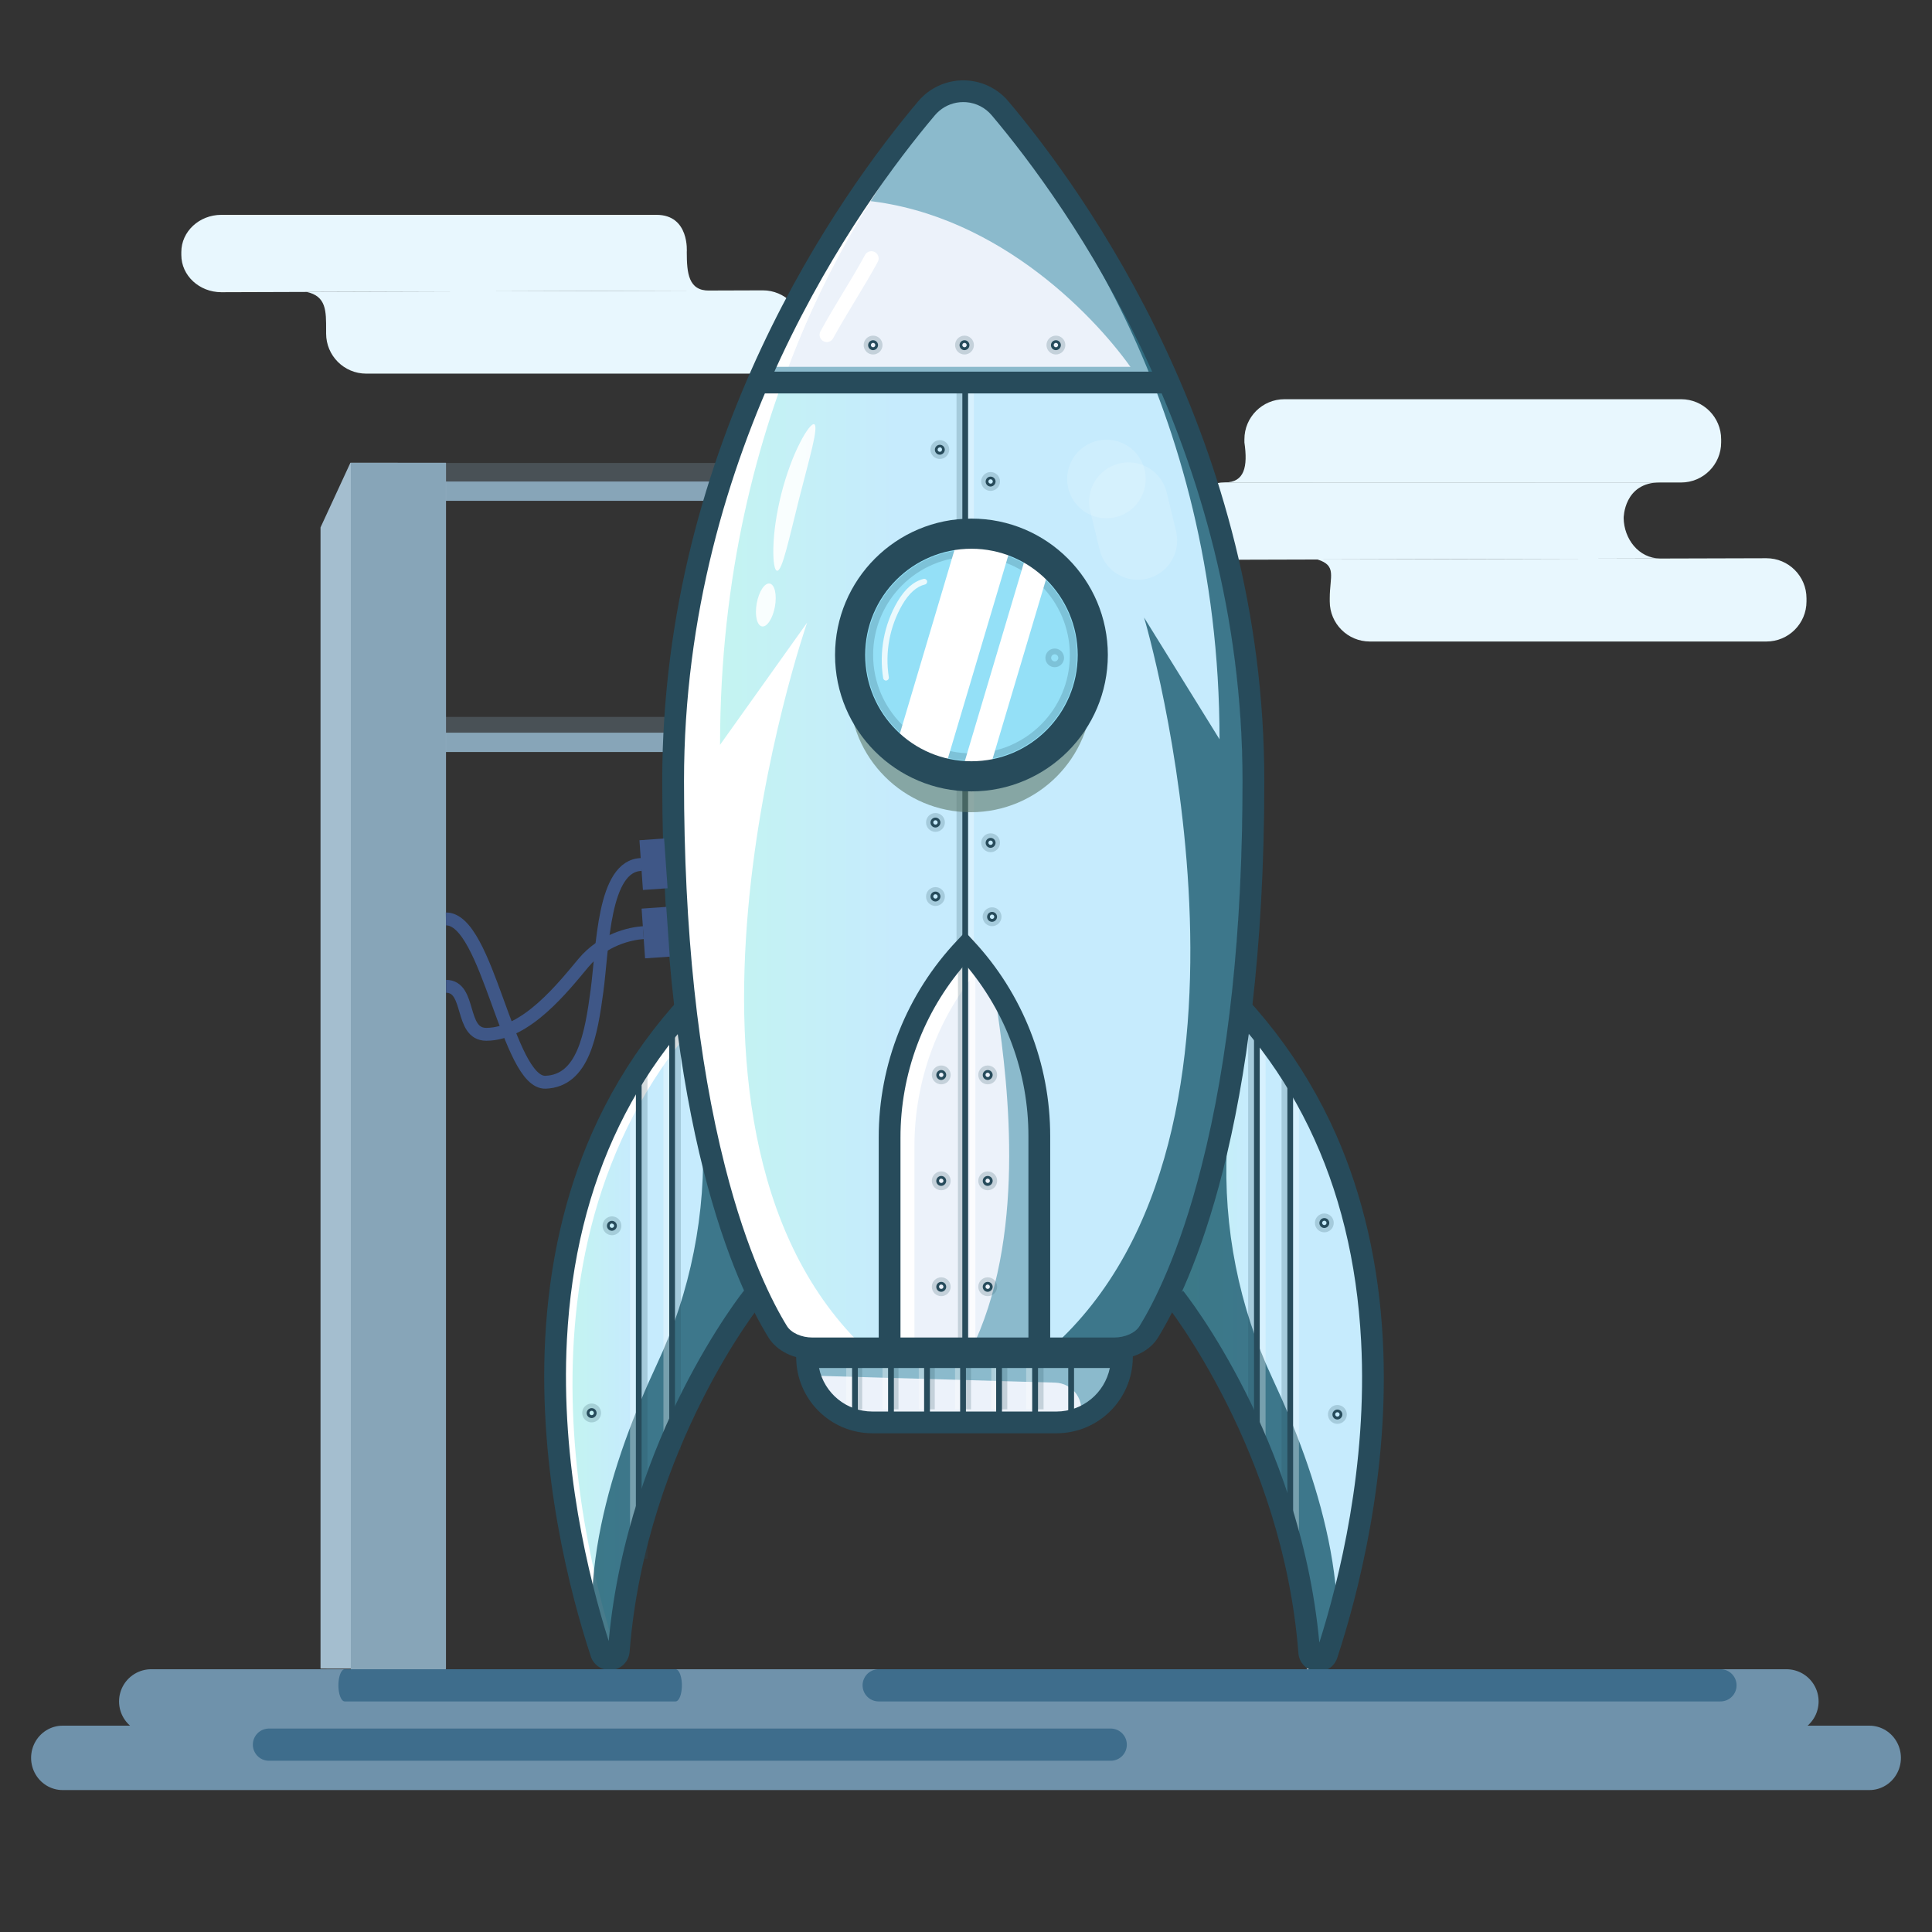 <svg id="eRqIbopvHy71" xmlns="http://www.w3.org/2000/svg" xmlns:xlink="http://www.w3.org/1999/xlink" viewBox="0 0 300 300" shape-rendering="geometricPrecision" text-rendering="geometricPrecision"><rect x="0" y="0" width="300" height="300" fill="#333333" stroke="none"/><defs><linearGradient id="eRqIbopvHy737-fill" x1="185.84" y1="493.37" x2="265.83" y2="493.37" spreadMethod="pad" gradientUnits="userSpaceOnUse" gradientTransform="translate(0 0)"><stop id="eRqIbopvHy737-fill-0" offset="0%" stop-color="#c3f6ee"/><stop id="eRqIbopvHy737-fill-1" offset="38%" stop-color="#c6ebfd"/></linearGradient><linearGradient id="eRqIbopvHy755-fill" x1="435.13" y1="499.22" x2="515.13" y2="499.22" spreadMethod="pad" gradientUnits="userSpaceOnUse" gradientTransform="translate(0 0)"><stop id="eRqIbopvHy755-fill-0" offset="0%" stop-color="#c3f6ee"/><stop id="eRqIbopvHy755-fill-1" offset="38%" stop-color="#c6ebfd"/></linearGradient><linearGradient id="eRqIbopvHy767-fill" x1="234.03" y1="256.4" x2="468.09" y2="256.4" spreadMethod="pad" gradientUnits="userSpaceOnUse" gradientTransform="translate(0 0)"><stop id="eRqIbopvHy767-fill-0" offset="0%" stop-color="#c3f6ee"/><stop id="eRqIbopvHy767-fill-1" offset="38%" stop-color="#c6ebfd"/></linearGradient></defs><line x1="-20.509" y1="0" x2="20.509" y2="0" transform="matrix(1.048 0 0 1 90.449 76.269)" fill="none" stroke="#87a5b8" stroke-width="3"/><line x1="-20.509" y1="0" x2="20.509" y2="0" transform="matrix(1.106 0 0 1 90.469 73.392)" opacity="0.26" fill="none" stroke="#87a5b8" stroke-width="3"/><line x1="-20.509" y1="0" x2="20.509" y2="0" transform="matrix(1.055 0 0 1 83.712 112.822)" opacity="0.26" fill="none" stroke="#87a5b8" stroke-width="3"/><line x1="-16.926" y1="0" x2="16.926" y2="0" transform="matrix(1.019 0 0 1 86.202 115.272)" fill="none" stroke="#87a5b8" stroke-width="3"/><g transform="matrix(.385 0 0 0.385 15.875 12.472)"><g><g transform="translate(-3.418 0)"><g transform="translate(.81 0)"><g transform="matrix(2.693 0 0 2.693-810.652-208.191)"><path d="M0,6C0,2.686,2.686,0,6,0h59.401c3.314,0,6,2.686,6,6v.473c0,3.314-2.686,6-6,6L-2.891,12.457C-0,12.457,0.533,10.129,0,6.473L0,6Z" transform="matrix(1 0 0 1 473.05 125.068)" fill="#e8f7fe" stroke-width="0"/><path d="M0,6C0,2.686,2.686,0,6,0h65.164c-5.461-0-5.461,5.759-5.461,5.759v0c.05,3.3,2.196,6.465,5.461,6.517L6,12.473c-3.314,0-6-2.686-6-6L0,6Z" transform="matrix(1 0 0 0.929 464.146 137.525)" fill="#e8f7fe" stroke-width="0"/><path d="M0,6c0-3.314,1.1-4.889-1.832-5.812L65.401,0c3.314,0,6,2.686,6,6v.473c0,3.314-2.686,6-6,6h-59.401c-3.314,0-6-2.686-6-6L0,6Z" transform="matrix(1 0 0 1 485.832 148.884)" fill="#e8f7fe" stroke-width="0"/><path d="M0,6c0-2.932.053-5.127-2.962-5.777L65.401,0c3.314,0,6,2.686,6,6v.473c0,3.314-2.686,6-6,6h-59.401c-3.314,0-6-2.686-6-6L0,6Z" transform="matrix(1 0 0 1 335.522 108.764)" fill="#e8f7fe" stroke-width="0"/><path d="M0,6C0,2.686,2.686,0,6,0h65.164c4.981-0,4.537,6,4.537,6s0,0,0,0c.006,3.396.247,6.218,3.344,6.218L6,12.473c-3.314,0-6-2.686-6-6L0,6Z" transform="matrix(1 0 0 0.929 313.835 97.455)" fill="#e8f7fe" stroke-width="0"/></g><path d="M288.05,514.37h126.95c0,6.983-2.774,13.68-7.712,18.618s-11.635,7.712-18.618,7.712h-74.28c-6.983,0-13.68-2.774-18.618-7.712s-7.712-11.635-7.712-18.618v0Z" fill="#ecf2fa"/><path d="M415.58,516.59c-.57,9.119-5.828,17.291-13.89,21.59-1.566.752-3.204,1.342-4.89,1.76l.09-.24c1.148-3.273.663-6.897-1.303-9.753s-5.18-4.602-8.647-4.697L291.1,522.5c-.621-1.924-1.013-3.914-1.17-5.93.702.1,1.411.15,2.12.15h33.49v2.34h7v-2.34h17.92c-.19.41-.4.82-.59,1.22l26.56-.05v-1.17h37.17c.662.002,1.324-.041,1.98-.13Z" fill="#8bbacc"/><rect width="2.34" height="21.07" rx="0" ry="0" transform="translate(305.02 517.88)" fill="#274b5b"/><rect style="isolation:isolate" width="2.34" height="18.14" rx="0" ry="0" transform="translate(306.78 517.88)" opacity="0.2" fill="#274b5b"/><rect style="isolation:isolate" width="2.34" height="18.14" rx="0" ry="0" transform="translate(321.41 517.88)" opacity="0.2" fill="#274b5b"/><rect style="isolation:isolate" width="2.34" height="18.14" rx="0" ry="0" transform="translate(350.67 517.88)" opacity="0.2" fill="#274b5b"/><rect style="isolation:isolate" width="2.34" height="18.14" rx="0" ry="0" transform="translate(365.3 517.88)" opacity="0.2" fill="#274b5b"/><rect style="isolation:isolate" width="2.34" height="18.14" rx="0" ry="0" transform="translate(379.93 517.88)" opacity="0.2" fill="#274b5b"/><rect style="isolation:isolate" width="2.34" height="18.14" rx="0" ry="0" transform="translate(375.25 517.88)" opacity="0.3" fill="#fff"/><rect style="isolation:isolate" width="2.34" height="18.14" rx="0" ry="0" transform="translate(361.2 517.88)" opacity="0.3" fill="#fff"/><rect style="isolation:isolate" width="2.34" height="18.14" rx="0" ry="0" transform="translate(346.57 517.88)" opacity="0.3" fill="#fff"/><rect style="isolation:isolate" width="2.34" height="18.14" rx="0" ry="0" transform="translate(331.94 517.88)" opacity="0.3" fill="#fff"/><rect style="isolation:isolate" width="2.34" height="18.14" rx="0" ry="0" transform="translate(317.31 517.88)" opacity="0.3" fill="#fff"/><rect style="isolation:isolate" width="2.34" height="18.14" rx="0" ry="0" transform="translate(302.68 517.88)" opacity="0.3" fill="#fff"/><rect style="isolation:isolate" width="2.34" height="18.14" rx="0" ry="0" transform="translate(336.04 517.88)" opacity="0.2" fill="#274b5b"/><rect width="2.34" height="21.07" rx="0" ry="0" transform="translate(319.56 517.88)" fill="#274b5b"/><rect width="2.34" height="21.07" rx="0" ry="0" transform="translate(334.09 517.88)" fill="#274b5b"/><rect width="2.34" height="21.07" rx="0" ry="0" transform="translate(348.62 517.88)" fill="#274b5b"/><rect width="2.34" height="21.07" rx="0" ry="0" transform="translate(377.69 517.88)" fill="#274b5b"/><rect width="2.34" height="21.07" rx="0" ry="0" transform="translate(392.22 517.88)" fill="#274b5b"/><rect width="2.34" height="21.07" rx="0" ry="0" transform="translate(363.15 517.88)" fill="#274b5b"/><path d="M265.83,489.21c0,0-47.83,59.54-54.29,143-.138,1.74-1.482,3.141-3.215,3.352s-3.373-.827-3.925-2.482c-16.39-49.87-51.18-194,57.35-282" fill="url(#eRqIbopvHy737-fill)"/><path d="M210.84,637.2c.241.786.741,1.467,1.42,1.93-.956.639-2.156.791-3.241.412s-1.929-1.247-2.279-2.342c-16.39-49.87-51.18-194,57.35-282l.1,3.32C160.53,446.74,194.65,588,210.84,637.2Z" fill="#fff"/><path style="isolation:isolate" d="M200.14,617.91c-.28-23.14,5.62-47.4,13.37-69.12c4-11.12,8.41-21.56,12.76-30.84c13.635-29.078,19.987-61.038,18.51-93.12-.86-18.57-1.56-39.39-1.56-57.94c8.57-10.62,5.66-11.58,17.37-21.07l4.1,138.11c0,0-47.84,59.54-54.3,143-.044,1.052-1.384,5.51-2.22,6.15" opacity="0.8" fill="#1b5a6e"/><path d="M200,539.54c-1.105,0-2-.895-2-2s.895-2,2-2s2,.895,2,2c-.026,1.093-.907,1.974-2,2Zm0-2.93c-.356,0-.677.214-.813.543s-.061.707.191.959.63.327.959.191.543-.457.543-.813c0-.486-.394-.88-.88-.88Z" fill="#274b5b"/><path style="isolation:isolate" d="M200,541.29c-1.537,0-2.923-.926-3.511-2.346s-.263-3.054.824-4.141s2.721-1.412,4.141-.824s2.346,1.974,2.346,3.511c-.005,2.096-1.704,3.795-3.8,3.8Zm0-5.27c-.806,0-1.46.654-1.46,1.46s.654,1.46,1.46,1.46s1.46-.654,1.46-1.46c.005-.391-.146-.767-.42-1.045s-.649-.435-1.04-.435Z" opacity="0.2" fill="#274b5b"/><path d="M208.17,464c-1.105,0-2-.895-2-2s.895-2,2-2s2,.895,2,2c-.026,1.093-.907,1.974-2,2Zm0-2.93c-.356,0-.677.214-.813.543s-.061.707.191.959.63.327.959.191.543-.457.543-.813c-.027-.466-.413-.831-.88-.83Z" fill="#274b5b"/><path style="isolation:isolate" d="M208.17,465.8c-2.095-.017-3.781-1.725-3.77-3.82s1.715-3.785,3.81-3.78s3.79,1.705,3.79,3.8c-.003,1.012-.408,1.982-1.127,2.695s-1.691,1.111-2.703,1.105Zm0-5.27c-.591,0-1.123.356-1.349.901s-.101,1.174.316,1.591s1.046.542,1.591.316.901-.758.901-1.349c0-.387-.154-.759-.428-1.032s-.645-.428-1.032-.428Z" opacity="0.2" fill="#274b5b"/><path d="M495.51,464c-1.105,0-2-.895-2-2s.895-2,2-2s2,.895,2,2c-.026,1.093-.907,1.974-2,2Zm0-2.93c-.356,0-.677.214-.813.543s-.061.707.191.959.63.327.959.191.543-.457.543-.813c-.027-.466-.413-.831-.88-.83Z" fill="#274b5b"/><path style="isolation:isolate" d="M495.51,465.8c-2.099,0-3.8-1.701-3.8-3.8s1.701-3.8,3.8-3.8s3.8,1.701,3.8,3.8c-.005,2.096-1.704,3.795-3.8,3.8Zm0-5.27c-.801.016-1.439.675-1.43,1.476s.662,1.445,1.463,1.443s1.451-.649,1.457-1.45c.003-.394-.154-.773-.435-1.05s-.661-.428-1.055-.42Z" opacity="0.2" fill="#274b5b"/><path d="M493.75,464c-1.105,0-2-.895-2-2s.895-2,2-2s2,.895,2,2c-.026,1.093-.907,1.974-2,2Zm0-2.93c-.356,0-.677.214-.813.543s-.061.707.191.959.63.327.959.191.543-.457.543-.813c-.027-.466-.413-.831-.88-.83Z" fill="#274b5b"/><path style="isolation:isolate" d="M493.75,465.8c-2.099,0-3.8-1.701-3.8-3.8s1.701-3.8,3.8-3.8s3.8,1.701,3.8,3.8c-.005,2.096-1.704,3.795-3.8,3.8Zm0-5.27c-.591,0-1.123.356-1.349.901s-.101,1.174.316,1.591s1.046.542,1.591.316.901-.758.901-1.349c0-.387-.154-.759-.428-1.032s-.645-.428-1.032-.428Z" opacity="0.2" fill="#274b5b"/><rect width="2.34" height="191.95" rx="0" ry="0" transform="translate(217.83 404.35)" fill="#274b5b"/><rect style="isolation:isolate" width="2.34" height="196.63" rx="0" ry="0" transform="translate(220.17 399.67)" opacity="0.2" fill="#274b5b"/><rect style="isolation:isolate" width="2.34" height="191.95" rx="0" ry="0" transform="translate(215.49 404.35)" opacity="0.3" fill="#fff"/><rect width="2.34" height="173.22" rx="0" ry="0" transform="translate(231.29 379.19)" fill="#274b5b"/><rect style="isolation:isolate" width="2.34" height="173.22" rx="0" ry="0" transform="translate(233.63 379.19)" opacity="0.2" fill="#274b5b"/><rect style="isolation:isolate" width="2.34" height="173.22" rx="0" ry="0" transform="translate(228.95 379.19)" opacity="0.3" fill="#fff"/><path d="M489.64,639c-.241.786-.741,1.467-1.42,1.93.956.639,2.156.791,3.241.412s1.929-1.247,2.279-2.342c16.39-49.87,51.18-194-57.35-282l-.1,3.32C539.95,448.49,505.82,589.71,489.64,639Z" fill="#fff"/><path d="M435.13,495.06c0,0,47.83,59.54,54.29,143c.138,1.74,1.482,3.141,3.215,3.352s3.373-.827,3.925-2.482c16.39-49.87,51.18-194-57.35-282" fill="url(#eRqIbopvHy755-fill)"/><path style="isolation:isolate" d="M500.83,623.77c.28-23.14-5.62-47.4-13.37-69.12-4-11.12-8.41-21.56-12.76-30.84-13.634-29.078-19.987-61.038-18.51-93.12.86-18.57,1.56-39.39,1.56-57.94-8.57-10.62-5.66-11.58-17.37-21.07l-4.1,138.11c0,0,47.84,59.54,54.3,143c.056,1.038.564,1.999,1.39,2.63" opacity="0.8" fill="#1b5a6e"/><path d="M500.78,540.12c-1.105,0-2-.895-2-2s.895-2,2-2s2,.895,2,2c-.026,1.093-.907,1.974-2,2Zm0-2.93c-.356,0-.677.214-.813.543s-.061.707.191.959.63.327.959.191.543-.457.543-.813c-.005-.482-.398-.87-.88-.87Z" fill="#274b5b"/><path style="isolation:isolate" d="M500.78,541.88c-1.537,0-2.923-.926-3.511-2.346s-.263-3.054.824-4.141s2.721-1.412,4.141-.824s2.346,1.974,2.346,3.511c-.005,2.096-1.704,3.795-3.8,3.8Zm0-5.27c-.806,0-1.46.654-1.46,1.46s.654,1.46,1.46,1.46s1.46-.654,1.46-1.46c0-.387-.154-.759-.428-1.032s-.645-.428-1.032-.428Z" opacity="0.2" fill="#274b5b"/><rect width="2.34" height="197.8" rx="0" ry="0" transform="translate(480.59 403.77)" fill="#274b5b"/><rect style="isolation:isolate" width="2.34" height="182" rx="0" ry="0" transform="translate(478.25 403.18)" opacity="0.2" fill="#274b5b"/><rect style="isolation:isolate" width="2.34" height="191.95" rx="0" ry="0" transform="translate(482.93 409.62)" opacity="0.3" fill="#fff"/><rect width="2.34" height="173.22" rx="0" ry="0" transform="translate(467.13 384.46)" fill="#274b5b"/><rect style="isolation:isolate" width="2.34" height="167.37" rx="0" ry="0" transform="translate(464.79 384.46)" opacity="0.2" fill="#274b5b"/><rect style="isolation:isolate" width="2.34" height="173.22" rx="0" ry="0" transform="translate(469.47 384.46)" opacity="0.3" fill="#fff"/><path d="M493.12,641.78c-.334 0-.668-.02-1-.06-3.826-.438-6.797-3.539-7.07-7.38-6.28-81.2-52.87-140-53.34-140.62l6.84-5.5c.5.62,12.4,15.54,25.22,41c11.5,22.81,25.83,58.6,29.72,100.88c7.93-25,19.52-71.28,16.85-121.7-3.38-63.93-28.25-115.11-73.9-152.11l5.53-6.82c25.236,20.22,45.233,46.22,58.3,75.8c10.9,24.76,17.24,52.57,18.83,82.67c2.87,54.24-10.28,103.68-18.38,128.32-1.073,3.29-4.139,5.517-7.6,5.52Z" fill="#274b5b"/><path d="M207.26,641.19c-3.472-.002-6.547-2.245-7.61-5.55-8.1-24.64-21.25-74.08-18.38-128.32c1.59-30.1,7.93-57.91,18.83-82.67c13.067-29.58,33.064-55.58,58.3-75.8l5.53,6.82c-45.65,37-70.51,88.18-73.9,152.11-2.67,50.42,8.92,96.68,16.85,121.7c3.89-42.28,18.22-78.07,29.72-100.88c12.83-25.44,24.72-40.36,25.22-41l6.84,5.5v0c-.18.23-12,15-24.34,39.66-11.42,22.7-25.72,58.65-29,101-.273,3.841-3.244,6.942-7.07,7.38-.329.036-.659.053-.99.05Z" fill="#274b5b"/><path d="M360.82,5.74c-2.468-2.798-6.019-4.401-9.75-4.401s-7.282,1.603-9.75,4.401C313.22,37.55,234,139.82,234,282.78c0,139.93,30.34,202.76,42.18,221.94c2.53,4.1,8,6.73,14,6.73h121.69c6,0,11.53-2.62,14-6.73c11.83-19.18,42.18-82,42.18-221.94.06-142.96-79.12-245.24-107.23-277.04Z" fill="url(#eRqIbopvHy767-fill)"/><rect width="2.34" height="386.24" rx="0" ry="0" transform="translate(349.5 124.04)" fill="#274b5b"/><rect style="isolation:isolate" width="2.34" height="386.24" rx="0" ry="0" transform="translate(347.16 124.04)" opacity="0.2" fill="#274b5b"/><rect style="isolation:isolate" width="2.34" height="386.24" rx="0" ry="0" transform="translate(351.84 124.04)" opacity="0.3" fill="#fff"/><path d="M428.5,120.53h-157.36c9.597-23.087,20.86-45.446,33.7-66.9q1.68-2.81,3.34-5.49C319.7,30.88,329.85,17.65,337,8.88c2.64-3.246,6.601-5.131,10.785-5.131s8.145,1.885,10.785,5.131c15.038,18.682,28.837,38.327,41.31,58.81l.4.67c9.24,15.28,18.87,32.74,28.22,52.17Z" fill="#ecf2fa"/><path d="M427.33,117.85l-8.6-.24C404.52,96.82,365.2,54.4,311,48.55c1-1.87,5-6.7,6-8.49c7.78-12.79,14.86-20.37,20.65-28.57c3.143-4.422,8.209-7.079,13.634-7.15s10.558,2.451,13.816,6.79c12.202,16.334,23.303,33.461,33.23,51.27.12.22,1.42.44,1.54.67c8.44,15.31,23.95,23.76,27.46,54.78Z" fill="#8bbacc"/><path d="M294.86,105.57c-1.03-.003-1.982-.547-2.509-1.432s-.55-1.982-.061-2.888c2.85-5.24,6-10.5,9.09-15.6c3-4.94,6.06-10,8.8-15.07.471-.973,1.438-1.608,2.518-1.652s2.096.509,2.644,1.441.54,2.088-.022,3.011c-2.8,5.14-5.92,10.3-8.93,15.29s-6.18,10.24-9,15.37c-.505.929-1.472,1.514-2.53,1.53Z" fill="#fff"/><path d="M313.36,514.37h-21.36c-6,0-11.53-2.63-14-6.75-11.83-19.22-42.17-82.21-42.17-222.48c0-137.36,72.75-237.25,103.54-273.38C311.68,44.54,251.79,131.27,251.79,268l35.11-49.26c-.68,1.9-71.59,208.15,26.46,295.63Z" fill="#fff"/><path d="M299,511.73h-5.85c-6,0-11.53-2.63-14-6.75C267.31,485.76,237,422.78,237,282.51C237,145.15,309.7,45.25,340.49,9.15c-15.71,18.62-41.91,54.74-61.55,107.6v0C258.79,162,242.81,218.11,242.81,282.49c0,140.27,30.34,203.26,42.17,222.48c2.53,4.14,8.02,6.76,14.02,6.76Z" fill="#fff"/><path style="isolation:isolate" d="M385.22,511.45h21.34c6,0,11.53-2.62,14-6.72c11.83-19.17,42.17-82,42.17-221.83C462.78,146,390,46.33,359.24,10.3c27.66,32.67,94,119.15,94,255.48L422.8,216.66c.69,1.9,60.47,207.56-37.58,294.79Z" opacity="0.8" fill="#1b5a6e"/><g opacity="0.9"><path d="M276.5,166.78c.997-3.912,2.195-7.771,3.59-11.56c1.139-3.096,2.455-6.124,3.94-9.07c2.57-5,4.81-7.82,5.74-7.43s.47,3.89-.78,9.25c-.63,2.67-1.43,5.85-2.34,9.32l-2.93,11.32L280.9,180c-.86,3.51-1.67,6.65-2.38,9.3-1.45,5.31-2.67,8.61-3.72,8.5s-1.64-3.62-1.51-9.26c.096-3.297.379-6.586.85-9.85.581-4.008,1.369-7.983,2.36-11.91Z" fill="#fff"/></g><g opacity="0.9"><ellipse rx="8.78" ry="3.73" transform="matrix(.178-.984 0.984 0.178 270.252 211.608)" fill="#fff"/></g><path d="M340.43,151c-1.105,0-2-.895-2-2s.895-2,2-2s2,.895,2,2c-.026,1.093-.907,1.974-2,2Zm0-2.93c-.356,0-.677.214-.813.543s-.061.707.191.959.63.327.959.191.543-.457.543-.813c.02-.245-.064-.488-.232-.668s-.402-.283-.648-.282Z" fill="#274b5b"/><path style="isolation:isolate" d="M340.43,152.72c-2.099,0-3.8-1.701-3.8-3.8s1.701-3.8,3.8-3.8s3.8,1.701,3.8,3.8c-.005,2.096-1.704,3.795-3.8,3.8Zm0-5.27c-.591,0-1.123.356-1.349.901s-.101,1.174.316,1.591s1.046.542,1.591.316.901-.758.901-1.349c0-.806-.654-1.46-1.46-1.46Z" opacity="0.2" fill="#274b5b"/><path d="M360.91,163.84c-1.105,0-2-.895-2-2s.895-2,2-2s2,.895,2,2c-.026,1.093-.907,1.974-2,2Zm0-2.93c-.356,0-.677.214-.813.543s-.061.707.191.959.63.327.959.191.543-.457.543-.813c0-.486-.394-.88-.88-.88Z" fill="#274b5b"/><path style="isolation:isolate" d="M360.91,165.59c-2.099,0-3.8-1.701-3.8-3.8s1.701-3.8,3.8-3.8s3.8,1.701,3.8,3.8c-.005,2.096-1.704,3.795-3.8,3.8Zm0-5.27c-.591,0-1.123.356-1.349.901s-.101,1.174.316,1.591s1.046.542,1.591.316.901-.758.901-1.349c0-.806-.654-1.46-1.46-1.46Z" opacity="0.2" fill="#274b5b"/><path d="M360.91,309.55c-1.105,0-2-.895-2-2s.895-2,2-2s2,.895,2,2c-.026,1.093-.907,1.974-2,2Zm0-2.93c-.356,0-.677.214-.813.543s-.061.707.191.959.63.327.959.191.543-.457.543-.813c-.005-.482-.398-.87-.88-.87Z" fill="#274b5b"/><path style="isolation:isolate" d="M360.91,311.31c-2.099,0-3.8-1.701-3.8-3.8s1.701-3.8,3.8-3.8s3.8,1.701,3.8,3.8c-.005,2.096-1.704,3.795-3.8,3.8Zm0-5.27c-.591,0-1.123.356-1.349.901s-.101,1.174.316,1.591s1.046.542,1.591.316.901-.758.901-1.349c.011-.394-.138-.776-.413-1.058s-.653-.442-1.047-.442Z" opacity="0.2" fill="#274b5b"/><path d="M361.5,339.4c-1.105,0-2-.895-2-2s.895-2,2-2s2,.895,2,2c-.026,1.093-.907,1.974-2,2Zm0-2.93c-.356,0-.677.214-.813.543s-.061.707.191.959.63.327.959.191.543-.457.543-.813c0-.486-.394-.88-.88-.88Z" fill="#274b5b"/><path style="isolation:isolate" d="M361.5,341.15c-2.099,0-3.8-1.701-3.8-3.8s1.701-3.8,3.8-3.8s3.8,1.701,3.8,3.8c-.005,2.096-1.704,3.795-3.8,3.8Zm0-5.27c-.591,0-1.123.356-1.349.901s-.101,1.174.316,1.591s1.046.542,1.591.316.901-.758.901-1.349c-.005-.802-.658-1.45-1.46-1.45Z" opacity="0.2" fill="#274b5b"/><path d="M338.67,301.36c-1.105,0-2-.895-2-2s.895-2,2-2s2,.895,2,2c-.026,1.093-.907,1.974-2,2Zm0-2.93c-.356,0-.677.214-.813.543s-.061.707.191.959.63.327.959.191.543-.457.543-.813c0-.486-.394-.88-.88-.88Z" fill="#274b5b"/><path style="isolation:isolate" d="M338.67,303.11c-2.099,0-3.8-1.701-3.8-3.8s1.701-3.8,3.8-3.8s3.8,1.701,3.8,3.8c-.005,2.096-1.704,3.795-3.8,3.8Zm0-5.27c-.591,0-1.123.356-1.349.901s-.101,1.174.316,1.591s1.046.542,1.591.316.901-.758.901-1.349c-.005-.802-.658-1.45-1.46-1.45Z" opacity="0.2" fill="#274b5b"/><path d="M338.67,331.2c-1.105,0-2-.895-2-2s.895-2,2-2s2,.895,2,2c-.026,1.093-.907,1.974-2,2Zm0-2.93c-.356,0-.677.214-.813.543s-.061.707.191.959.63.327.959.191.543-.457.543-.813c-.005-.482-.398-.87-.88-.87Z" fill="#274b5b"/><path style="isolation:isolate" d="M338.67,333c-2.099,0-3.8-1.701-3.8-3.8s1.701-3.8,3.8-3.8s3.8,1.701,3.8,3.8c-.005,2.096-1.704,3.795-3.8,3.8Zm0-5.27c-.591,0-1.123.356-1.349.901s-.101,1.174.316,1.591s1.046.542,1.591.316.901-.758.901-1.349c.011-.394-.138-.776-.413-1.058s-.653-.442-1.047-.442Z" opacity="0.2" fill="#274b5b"/><path d="M387.25,108.83c-1.105,0-2-.895-2-2s.895-2,2-2s2,.895,2,2c-.026,1.093-.907,1.974-2,2Zm0-2.93c-.356,0-.677.214-.813.543s-.061.707.191.959.63.327.959.191.543-.457.543-.813c0-.486-.394-.88-.88-.88Z" fill="#274b5b"/><path style="isolation:isolate" d="M387.25,110.58c-2.099,0-3.8-1.701-3.8-3.8s1.701-3.8,3.8-3.8s3.8,1.701,3.8,3.8c-.005,2.096-1.704,3.795-3.8,3.8Zm0-5.27c-.591,0-1.123.356-1.349.901s-.101,1.174.316,1.591s1.046.542,1.591.316.901-.758.901-1.349c0-.806-.654-1.46-1.46-1.46Z" opacity="0.2" fill="#274b5b"/><path d="M313.51,108.83c-1.105,0-2-.895-2-2s.895-2,2-2s2,.895,2,2c-.026,1.093-.907,1.974-2,2Zm0-2.93c-.356,0-.677.214-.813.543s-.061.707.191.959.63.327.959.191.543-.457.543-.813c0-.486-.394-.88-.88-.88Z" fill="#274b5b"/><path style="isolation:isolate" d="M313.51,110.58c-2.099,0-3.8-1.701-3.8-3.8s1.701-3.8,3.8-3.8s3.8,1.701,3.8,3.8c-.005,2.096-1.704,3.795-3.8,3.8Zm0-5.27c-.591,0-1.123.356-1.349.901s-.101,1.174.316,1.591s1.046.542,1.591.316.901-.758.901-1.349c0-.806-.654-1.46-1.46-1.46Z" opacity="0.2" fill="#274b5b"/><path d="M350.38,108.83c-1.105,0-2-.895-2-2s.895-2,2-2s2,.895,2,2c-.026,1.093-.907,1.974-2,2Zm0-2.93c-.356,0-.677.214-.813.543s-.061.707.191.959.63.327.959.191.543-.457.543-.813c0-.486-.394-.88-.88-.88Z" fill="#274b5b"/><path style="isolation:isolate" d="M350.38,110.58c-2.099,0-3.8-1.701-3.8-3.8s1.701-3.8,3.8-3.8s3.8,1.701,3.8,3.8c-.005,2.096-1.704,3.795-3.8,3.8Zm0-5.27c-.591,0-1.123.356-1.349.901s-.101,1.174.316,1.591s1.046.542,1.591.316.901-.758.901-1.349c0-.806-.654-1.46-1.46-1.46Z" opacity="0.2" fill="#274b5b"/><path d="M340.43,375.68c-1.105,0-2-.895-2-2s.895-2,2-2s2,.895,2,2c-.026,1.093-.907,1.974-2,2Zm0-2.93c-.356,0-.677.214-.813.543s-.061.707.191.959.63.327.959.191.543-.457.543-.813c0-.486-.394-.88-.88-.88Z" fill="#274b5b"/><path style="isolation:isolate" d="M340.43,377.44c-2.099,0-3.8-1.701-3.8-3.8s1.701-3.8,3.8-3.8s3.8,1.701,3.8,3.8c-.005,2.096-1.704,3.795-3.8,3.8Zm0-5.27c-.591,0-1.123.356-1.349.901s-.101,1.174.316,1.591s1.046.542,1.591.316.901-.758.901-1.349c0-.806-.654-1.46-1.46-1.46Z" opacity="0.2" fill="#274b5b"/><path d="M340.43,418.59c-1.105,0-2-.895-2-2s.895-2,2-2s2,.895,2,2c-.026,1.093-.907,1.974-2,2Zm0-2.93c-.356,0-.677.214-.813.543s-.061.707.191.959.63.327.959.191.543-.457.543-.813c-.005-.482-.398-.87-.88-.87Z" fill="#274b5b"/><path style="isolation:isolate" d="M340.43,420.35c-2.099,0-3.8-1.701-3.8-3.8s1.701-3.8,3.8-3.8s3.8,1.701,3.8,3.8c-.005,2.096-1.704,3.795-3.8,3.8Zm0-5.27c-.591,0-1.123.356-1.349.901s-.101,1.174.316,1.591s1.046.542,1.591.316.901-.758.901-1.349c0-.387-.154-.759-.428-1.032s-.645-.428-1.032-.428Z" opacity="0.2" fill="#274b5b"/><path d="M340.43,461.51c-1.105,0-2-.895-2-2s.895-2,2-2s2,.895,2,2c-.026,1.093-.907,1.974-2,2Zm0-2.93c-.356,0-.677.214-.813.543s-.061.707.191.959.63.327.959.191.543-.457.543-.813c-.005-.482-.398-.87-.88-.87Z" fill="#274b5b"/><path style="isolation:isolate" d="M340.43,463.27c-2.099,0-3.8-1.701-3.8-3.8s1.701-3.8,3.8-3.8s3.8,1.701,3.8,3.8c-.005,2.096-1.704,3.795-3.8,3.8Zm0-5.27c-.591,0-1.123.356-1.349.901s-.101,1.174.316,1.591s1.046.542,1.591.316.901-.758.901-1.349c0-.806-.654-1.46-1.46-1.46Z" opacity="0.2" fill="#274b5b"/><path d="M340.43,504.43c-1.105,0-2-.895-2-2s.895-2,2-2s2,.895,2,2c-.026,1.093-.907,1.974-2,2Zm0-2.93c-.356,0-.677.214-.813.543s-.061.707.191.959.63.327.959.191.543-.457.543-.813c0-.486-.394-.88-.88-.88Z" fill="#274b5b"/><path style="isolation:isolate" d="M340.43,506.18c-2.099,0-3.8-1.701-3.8-3.8s1.701-3.8,3.8-3.8s3.8,1.701,3.8,3.8c-.005,2.096-1.704,3.795-3.8,3.8Zm0-5.27c-.591,0-1.123.356-1.349.901s-.101,1.174.316,1.591s1.046.542,1.591.316.901-.758.901-1.349c0-.806-.654-1.46-1.46-1.46Z" opacity="0.2" fill="#274b5b"/><path d="M322.51,509.11v-85.4c-.031-28.887,10.86-56.717,30.49-77.91v0c19.277,21.129,29.947,48.709,29.91,77.31v85.89" fill="#ecf2fa"/><path d="M357.11,357.22c-17.371,20.219-26.922,45.994-26.92,72.65v83.92h-7v-83.92c.001-28.479,10.903-55.877,30.47-76.57v0q1.77,1.93,3.45,3.92Z" fill="#fff"/><path d="M377,428.22v84.4l-24.22.05c22.54-45.3,15.39-106.33,10.82-137.44c8.797,16.277,13.402,34.488,13.4,52.99Z" fill="#8bbacc"/><path d="M341,403.18c-1.105,0-2-.895-2-2s.895-2,2-2s2,.895,2,2c-.026,1.093-.907,1.974-2,2Zm0-2.93c-.356,0-.677.214-.813.543s-.061.707.191.959.63.327.959.191.543-.457.543-.813c-.005-.482-.398-.87-.88-.87Z" fill="#274b5b"/><path style="isolation:isolate" d="M341,404.94c-2.099,0-3.8-1.701-3.8-3.8s1.701-3.8,3.8-3.8s3.8,1.701,3.8,3.8c-.005,2.096-1.704,3.795-3.8,3.8Zm0-5.27c-.591,0-1.123.356-1.349.901s-.101,1.174.316,1.591s1.046.542,1.591.316.901-.758.901-1.349c0-.806-.654-1.46-1.46-1.46Z" opacity="0.2" fill="#274b5b"/><path d="M341,488.62c-1.105,0-2-.895-2-2s.895-2,2-2s2,.895,2,2c-.026,1.093-.907,1.974-2,2Zm0-2.93c-.356,0-.677.214-.813.543s-.061.707.191.959.63.327.959.191.543-.457.543-.813c-.005-.482-.398-.87-.88-.87Z" fill="#274b5b"/><path style="isolation:isolate" d="M341,490.38c-2.099,0-3.8-1.701-3.8-3.8s1.701-3.8,3.8-3.8s3.8,1.701,3.8,3.8c-.005,2.096-1.704,3.795-3.8,3.8Zm0-5.27c-.591,0-1.123.356-1.349.901s-.101,1.174.316,1.591s1.046.542,1.591.316.901-.758.901-1.349c0-.806-.654-1.46-1.46-1.46Z" opacity="0.2" fill="#274b5b"/><path d="M341,445.9c-1.105,0-2-.895-2-2s.895-2,2-2s2,.895,2,2c-.026,1.093-.907,1.974-2,2Zm0-2.93c-.356,0-.677.214-.813.543s-.061.707.191.959.63.327.959.191.543-.457.543-.813c-.016-.474-.405-.85-.88-.85Z" fill="#274b5b"/><path style="isolation:isolate" d="M341,447.66c-2.099,0-3.8-1.701-3.8-3.8s1.701-3.8,3.8-3.8s3.8,1.701,3.8,3.8c-.005,2.096-1.704,3.795-3.8,3.8Zm0-5.27c-.591,0-1.123.356-1.349.901s-.101,1.174.316,1.591s1.046.542,1.591.316.901-.758.901-1.349c0-.387-.154-.759-.428-1.032s-.645-.428-1.032-.428Z" opacity="0.2" fill="#274b5b"/><path d="M359.74,403.18c-1.105,0-2-.895-2-2s.895-2,2-2s2,.895,2,2c-.026,1.093-.907,1.974-2,2Zm0-2.93c-.356,0-.677.214-.813.543s-.061.707.191.959.63.327.959.191.543-.457.543-.813c-.005-.482-.398-.87-.88-.87Z" fill="#274b5b"/><path style="isolation:isolate" d="M359.74,404.94c-2.099,0-3.8-1.701-3.8-3.8s1.701-3.8,3.8-3.8s3.8,1.701,3.8,3.8c-.005,2.096-1.704,3.795-3.8,3.8Zm0-5.27c-.591,0-1.123.356-1.349.901s-.101,1.174.316,1.591s1.046.542,1.591.316.901-.758.901-1.349c0-.806-.654-1.46-1.46-1.46Z" opacity="0.2" fill="#274b5b"/><path d="M359.74,488.62c-1.105,0-2-.895-2-2s.895-2,2-2s2,.895,2,2c-.026,1.093-.907,1.974-2,2Zm0-2.93c-.356,0-.677.214-.813.543s-.061.707.191.959.63.327.959.191.543-.457.543-.813c-.005-.482-.398-.87-.88-.87Z" fill="#274b5b"/><path style="isolation:isolate" d="M359.74,490.38c-2.099,0-3.8-1.701-3.8-3.8s1.701-3.8,3.8-3.8s3.8,1.701,3.8,3.8c-.005,2.096-1.704,3.795-3.8,3.8Zm0-5.27c-.591,0-1.123.356-1.349.901s-.101,1.174.316,1.591s1.046.542,1.591.316.901-.758.901-1.349c0-.806-.654-1.46-1.46-1.46Z" opacity="0.2" fill="#274b5b"/><path d="M359.74,445.9c-1.105,0-2-.895-2-2s.895-2,2-2s2,.895,2,2c-.026,1.093-.907,1.974-2,2Zm0-2.93c-.356,0-.677.214-.813.543s-.061.707.191.959.63.327.959.191.543-.457.543-.813c-.016-.474-.405-.85-.88-.85Z" fill="#274b5b"/><path style="isolation:isolate" d="M359.74,447.66c-2.099,0-3.8-1.701-3.8-3.8s1.701-3.8,3.8-3.8s3.8,1.701,3.8,3.8c-.005,2.096-1.704,3.795-3.8,3.8Zm0-5.27c-.591,0-1.123.356-1.349.901s-.101,1.174.316,1.591s1.046.542,1.591.316.901-.758.901-1.349c0-.387-.154-.759-.428-1.032s-.645-.428-1.032-.428Z" opacity="0.2" fill="#274b5b"/><rect width="2.34" height="158.59" rx="0" ry="0" transform="translate(349.5 351.69)" fill="#274b5b"/><rect style="isolation:isolate" width="2.34" height="150.98" rx="0" ry="0" transform="translate(347.74 357.54)" opacity="0.2" fill="#274b5b"/><rect style="isolation:isolate" width="2.34" height="150.4" rx="0" ry="0" transform="translate(352.43 357.54)" opacity="0.8" fill="#fff"/><path d="M387.54,545.68h-74.32c-16.945-.016-30.686-13.735-30.73-30.68v-4.39h135.77v4.39c-.044,16.941-13.779,30.658-30.72,30.68Zm-95.83-26.33c2.103,10.207,11.079,17.538,21.5,17.56h74.32c10.41-.037,19.369-7.364,21.47-17.56Z" fill="#274b5b"/><path style="isolation:isolate" d="M412.81,154.56v0c4.084-.987,8.394-.311,11.98,1.879s6.154,5.716,7.14,9.801l3.77,15.6c.999,4.093.326,8.415-1.87,12.011s-5.733,6.168-9.83,7.149v0c-4.084.987-8.394.311-11.98-1.879s-6.154-5.716-7.14-9.801l-3.77-15.6c-.999-4.093-.326-8.415,1.87-12.011s5.733-6.168,9.83-7.149Z" opacity="0.15" fill="#fff"/><path style="isolation:isolate" d="M398.74,147.68v0c3.478-2.357,7.75-3.235,11.876-2.442s7.768,3.193,10.124,6.672v0c2.357,3.478,3.235,7.75,2.442,11.876s-3.193,7.768-6.672,10.124v0c-3.478,2.357-7.75,3.235-11.876,2.442s-7.768-3.193-10.124-6.672v0c-2.357-3.478-3.235-7.75-2.442-11.876s3.193-7.768,6.672-10.124Z" opacity="0.15" fill="#fff"/><rect width="146.3" height="2.93" rx="0" ry="0" transform="translate(273.13 115.56)" fill="#8bbacc"/><rect width="160.45" height="8.78" rx="0" ry="0" transform="matrix(1.029 0 0 1 268.693 117.5)" fill="#274b5b"/><path d="M410.69,515.84h-121.61c-7.6,0-14.42-3.38-17.78-8.81-12.88-20.89-42.83-84.56-42.83-224.4c0-137.05,72.2-237.39,103.24-274.17c4.52-5.359,11.174-8.451,18.185-8.451s13.665,3.092,18.185,8.451v0c31,36.78,103.25,137.13,103.22,274.17c0,139.81-30,203.5-42.83,224.39-3.31,5.43-10.13,8.82-17.78,8.82ZM349.87,8.78c-3.538-.004-6.962,1.25-9.66,3.54-.646.545-1.245,1.144-1.79,1.79C308,50.16,237.25,148.47,237.25,282.63c0,60,5.56,112.21,16.51,155.28c9,35.49,19.54,55.65,25,64.51c1.72,2.78,5.86,4.64,10.31,4.64h121.62c4.47,0,8.61-1.86,10.3-4.63c5.47-8.88,16-29,25-64.53c11-43.07,16.52-95.31,16.52-155.28c0-134.15-70.73-232.47-101.15-268.51v0c-2.562-3.053-6.238-4.954-10.21-5.28q-.64-.05-1.28-.05Z" fill="#274b5b"/><path d="M324.56,510.39h-8.78v-83.93c-.044-29.607,11.295-58.099,31.67-79.58l3.21-3.4l3.19,3.42c20.019,21.43,31.134,49.674,31.09,79v84.4h-8.78v-84.4c.035-25.447-9.027-50.067-25.55-69.42-16.84,19.429-26.092,44.289-26.05,70Z" fill="#274b5b"/><path d="M495.51,462.88c-1.105,0-2-.895-2-2s.895-2,2-2s2,.895,2,2c-.026,1.093-.907,1.974-2,2Zm0-2.93c-.356,0-.677.214-.813.543s-.061.707.191.959.63.327.959.191.543-.457.543-.813c0-.486-.394-.88-.88-.88Z" fill="#274b5b"/><path style="isolation:isolate" d="M495.51,464.63c-2.099,0-3.8-1.701-3.8-3.8s1.701-3.8,3.8-3.8s3.8,1.701,3.8,3.8c-.005,2.096-1.704,3.795-3.8,3.8Zm0-5.27c-.591,0-1.123.356-1.349.901s-.101,1.174.316,1.591s1.046.542,1.591.316.901-.758.901-1.349c0-.806-.654-1.46-1.46-1.46Z" opacity="0.2" fill="#274b5b"/></g></g></g></g><path d="M54.599,72.266l14.349.014-.006,186.64-18.877-.015 0-176.828l4.534-9.811Z" transform="matrix(1 0 0 1 0.006-.113)" fill="#a4becf" stroke="#a4becf" stroke-width="0.6"/><rect width="24.227" height="186.182" rx="0" ry="0" transform="matrix(.609 0 0 1.063 54.478 71.875)" fill="#87a5b8" stroke-width="0"/><rect width="3.556" height="8.431" rx="0" ry="0" transform="matrix(1.077-.075 0.064 0.916 99.627 141.09)" fill="#3f5787" stroke-width="0"/><rect width="3.556" height="8.431" rx="0" ry="0" transform="matrix(1.077-.075 0.064 0.916 99.293 130.471)" fill="#3f5787" stroke-width="0"/><path d="M95.356,133.621c-2.041.134-6.243,1.058-9.296,4.697s-8.849,11.093-15.096,11.093c-4.165,0-2.292-7.455-6.248-7.455" transform="translate(4.542 11.197)" fill="none" stroke="#3f5787" stroke-width="2"/><path d="M95.356,133.621c-5.998.096-6.021,12.889-6.923,19.601s-2.103,13.983-7.988,14.21-8.961-25.469-15.479-25.353" transform="translate(4.271 0.616)" fill="none" stroke="#3f5787" stroke-width="2"/><line x1="-126.953" y1="0" x2="126.953" y2="0" transform="translate(150.439 264.197)" fill="none" stroke="#6f92ab" stroke-width="10" stroke-linecap="round"/><line x1="-141.143" y1="0" x2="145.128" y2="0" transform="matrix(.98 0 0 1 148.048 272.96)" fill="none" stroke="#6f92ab" stroke-width="10" stroke-linecap="round"/><line x1="-65.356" y1="0" x2="65.356" y2="0" transform="translate(201.797 261.697)" fill="none" stroke="#3e6d8c" stroke-width="5" stroke-linecap="round"/><line x1="-65.356" y1="0" x2="65.356" y2="0" transform="translate(107.118 270.909)" fill="none" stroke="#3e6d8c" stroke-width="5" stroke-linecap="round"/><line x1="-65.356" y1="0" x2="65.356" y2="0" transform="matrix(.393 0 0 1 79.215 261.697)" fill="none" stroke="#3e6d8c" stroke-width="5" stroke-linecap="round"/><g transform="matrix(.381 0 0 0.381-23.288 64.461)"><circle style="isolation:isolate" r="49.45" transform="translate(456.752 112.39)" opacity="0.6" fill="#5c7869"/><circle r="49.45" transform="translate(457.332 94.25)" fill="#94e0f7"/><path style="isolation:isolate" d="M353.89,269.17c-23.748,0-43-19.252-43-43s19.252-43,43-43s43,19.252,43,43c-.033,23.735-19.265,42.967-43,43Zm0-83.1c-22.138.011-40.077,17.965-40.07,40.103s17.958,40.08,40.097,40.077s40.083-17.952,40.083-40.09c-.022-22.14-17.97-40.079-40.11-40.09Z" transform="translate(103.152-128.4)" opacity="0.2" fill="#274b5b"/><path d="M371,178.56l-28.2,94.77c-7.202-1.921-13.873-5.453-19.51-10.33L349,176.57c7.39-.998,14.909-.318,22,1.99Z" transform="translate(103.152-128.4)" fill="#fff"/><path d="M386.73,187.12l-26.1,87.65c-1.661.17-3.33.253-5,.25-2.005.002-4.009-.118-6-.36l27.83-93.46c3.3,1.623,6.41,3.608,9.27,5.92Z" transform="translate(103.152-128.4)" fill="#fff"/><path style="isolation:isolate" d="M319.06,236.59c-.578-.004-1.066-.428-1.15-1-1.687-10.712.349-21.678,5.77-31.07c3.07-5.26,6.67-8.41,10.72-9.37.63-.149,1.261.24,1.41.87s-.24,1.261-.87,1.41c-3.4.8-6.51,3.58-9.24,8.26-5.151,8.927-7.085,19.35-5.48,29.53.049.311-.03.628-.218.88s-.47.418-.782.46Z" transform="translate(103.152-128.4)" opacity="0.8" fill="#fff"/><path style="isolation:isolate" d="M387.83,231.13c-2.099,0-3.8-1.701-3.8-3.8s1.701-3.8,3.8-3.8s3.8,1.701,3.8,3.8c-.005,2.096-1.704,3.795-3.8,3.8Zm0-5.27c-.591,0-1.123.356-1.349.901s-.101,1.174.316,1.591s1.046.542,1.591.316.901-.758.901-1.349c-.005-.802-.658-1.45-1.46-1.45Z" transform="translate(103.152-128.4)" opacity="0.2" fill="#274b5b"/><path d="M353.89,281.75c-30.702,0-55.59-24.888-55.59-55.59s24.888-55.59,55.59-55.59s55.59,24.888,55.59,55.59c-.039,30.686-24.904,55.551-55.59,55.59Zm0-98.9c-23.919,0-43.31,19.391-43.31,43.31s19.391,43.31,43.31,43.31s43.31-19.391,43.31-43.31c-.022-23.91-19.4-43.288-43.31-43.31Z" transform="translate(103.152-128.4)" fill="#274b5b"/></g></svg>
